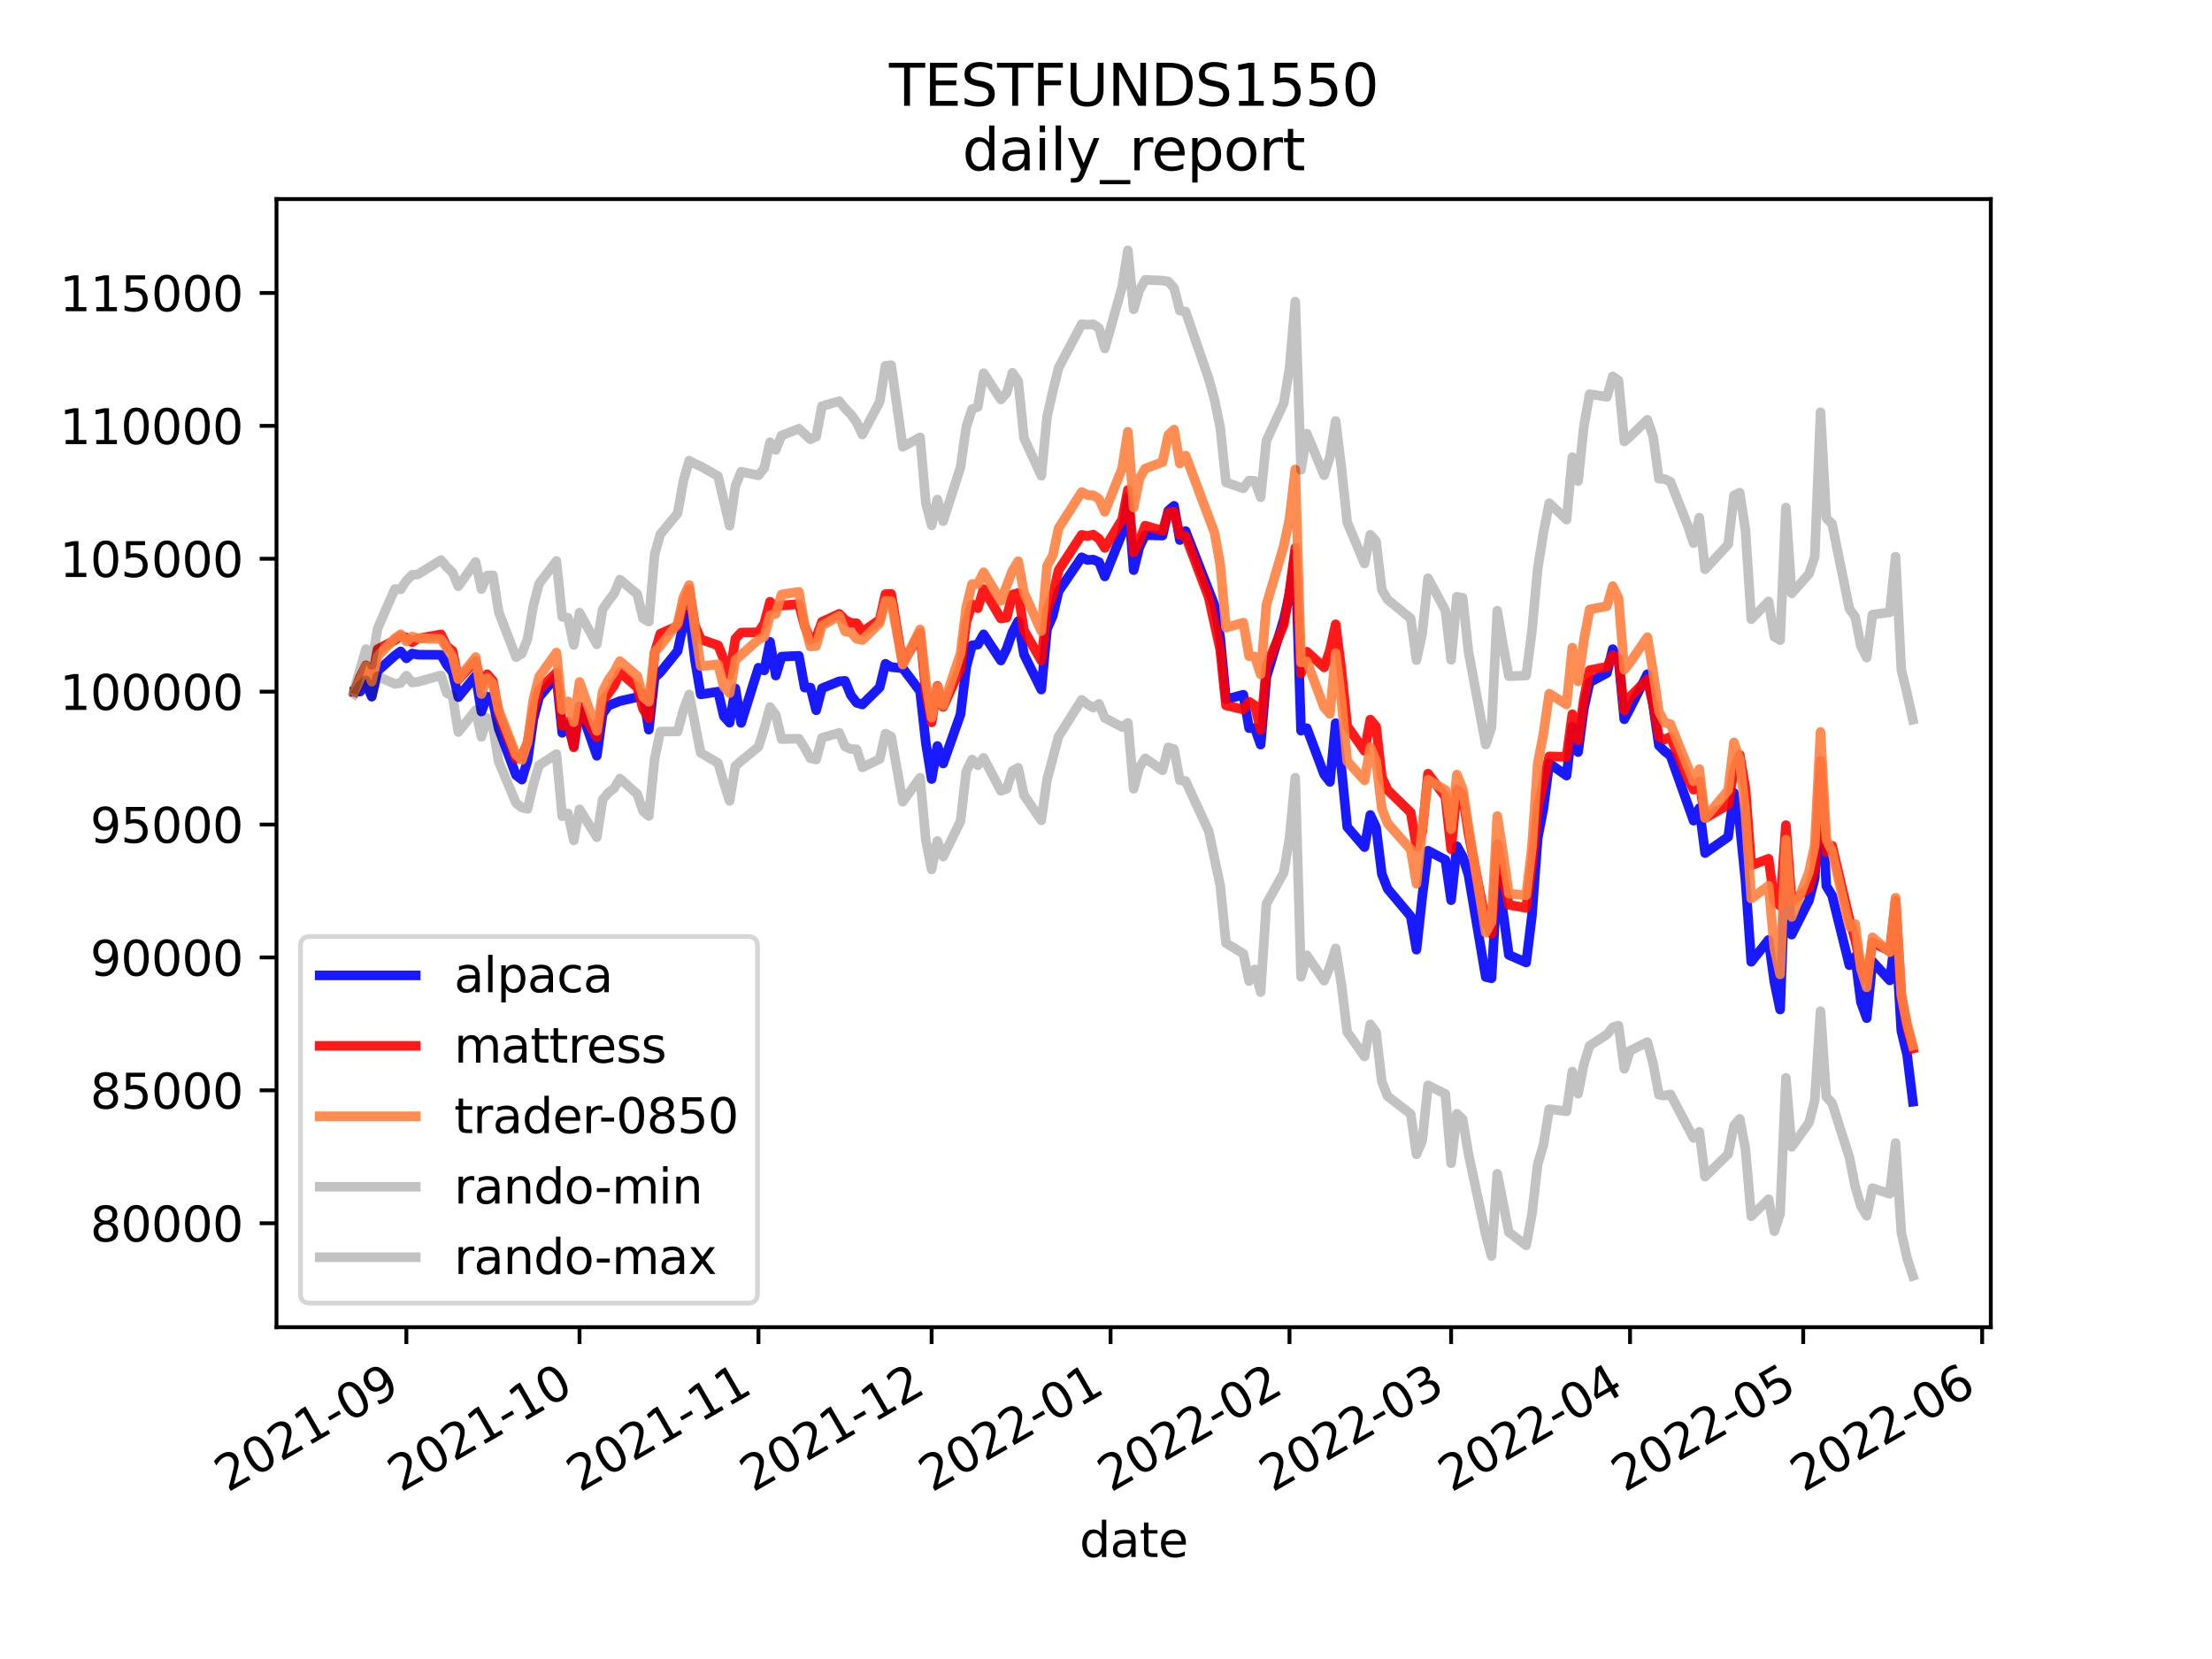 <?xml version="1.0" encoding="utf-8" standalone="no"?>
<!DOCTYPE svg PUBLIC "-//W3C//DTD SVG 1.1//EN"
  "http://www.w3.org/Graphics/SVG/1.1/DTD/svg11.dtd">
<svg height="345.6pt" version="1.1" viewBox="0 0 460.8 345.6" width="460.8pt" xmlns="http://www.w3.org/2000/svg" xmlns:xlink="http://www.w3.org/1999/xlink">
 <defs>
  <style type="text/css">*{stroke-linecap:butt;stroke-linejoin:round;}</style>
 </defs>
 <g id="figure_1">
  <g id="patch_1">
   <path d="M 0 345.6 
L 460.8 345.6 
L 460.8 0 
L 0 0 
z
" style="fill:#ffffff;"/>
  </g>
  <g id="axes_1">
   <g id="patch_2">
    <path d="M 57.6 276.48 
L 414.72 276.48 
L 414.72 41.472 
L 57.6 41.472 
z
" style="fill:#ffffff;"/>
   </g>
   <g id="matplotlib.axis_1">
    <g id="xtick_1">
     <g id="line2d_1">
      <defs>
       <path d="M 0 0 
L 0 3.5 
" id="m88543f84cb" style="stroke:#000000;stroke-width:0.8;"/>
      </defs>
      <g>
       <use style="stroke:#000000;stroke-width:0.8;" x="84.655" xlink:href="#m88543f84cb" y="276.48"/>
      </g>
     </g>
     <g id="text_1">
      <!-- 2021-09 -->
      <g transform="translate(47.43 310.952)rotate(-30)scale(0.1 -0.1)">
       <defs>
        <path d="M 1228 531 
L 3431 531 
L 3431 0 
L 469 0 
L 469 531 
Q 828 903 1448 1529 
Q 2069 2156 2228 2338 
Q 2531 2678 2651 2914 
Q 2772 3150 2772 3378 
Q 2772 3750 2511 3984 
Q 2250 4219 1831 4219 
Q 1534 4219 1204 4116 
Q 875 4013 500 3803 
L 500 4441 
Q 881 4594 1212 4672 
Q 1544 4750 1819 4750 
Q 2544 4750 2975 4387 
Q 3406 4025 3406 3419 
Q 3406 3131 3298 2873 
Q 3191 2616 2906 2266 
Q 2828 2175 2409 1742 
Q 1991 1309 1228 531 
z
" id="DejaVuSans-32" transform="scale(0.016)"/>
        <path d="M 2034 4250 
Q 1547 4250 1301 3770 
Q 1056 3291 1056 2328 
Q 1056 1369 1301 889 
Q 1547 409 2034 409 
Q 2525 409 2770 889 
Q 3016 1369 3016 2328 
Q 3016 3291 2770 3770 
Q 2525 4250 2034 4250 
z
M 2034 4750 
Q 2819 4750 3233 4129 
Q 3647 3509 3647 2328 
Q 3647 1150 3233 529 
Q 2819 -91 2034 -91 
Q 1250 -91 836 529 
Q 422 1150 422 2328 
Q 422 3509 836 4129 
Q 1250 4750 2034 4750 
z
" id="DejaVuSans-30" transform="scale(0.016)"/>
        <path d="M 794 531 
L 1825 531 
L 1825 4091 
L 703 3866 
L 703 4441 
L 1819 4666 
L 2450 4666 
L 2450 531 
L 3481 531 
L 3481 0 
L 794 0 
L 794 531 
z
" id="DejaVuSans-31" transform="scale(0.016)"/>
        <path d="M 313 2009 
L 1997 2009 
L 1997 1497 
L 313 1497 
L 313 2009 
z
" id="DejaVuSans-2d" transform="scale(0.016)"/>
        <path d="M 703 97 
L 703 672 
Q 941 559 1184 500 
Q 1428 441 1663 441 
Q 2288 441 2617 861 
Q 2947 1281 2994 2138 
Q 2813 1869 2534 1725 
Q 2256 1581 1919 1581 
Q 1219 1581 811 2004 
Q 403 2428 403 3163 
Q 403 3881 828 4315 
Q 1253 4750 1959 4750 
Q 2769 4750 3195 4129 
Q 3622 3509 3622 2328 
Q 3622 1225 3098 567 
Q 2575 -91 1691 -91 
Q 1453 -91 1209 -44 
Q 966 3 703 97 
z
M 1959 2075 
Q 2384 2075 2632 2365 
Q 2881 2656 2881 3163 
Q 2881 3666 2632 3958 
Q 2384 4250 1959 4250 
Q 1534 4250 1286 3958 
Q 1038 3666 1038 3163 
Q 1038 2656 1286 2365 
Q 1534 2075 1959 2075 
z
" id="DejaVuSans-39" transform="scale(0.016)"/>
       </defs>
       <use xlink:href="#DejaVuSans-32"/>
       <use x="63.623" xlink:href="#DejaVuSans-30"/>
       <use x="127.246" xlink:href="#DejaVuSans-32"/>
       <use x="190.869" xlink:href="#DejaVuSans-31"/>
       <use x="254.492" xlink:href="#DejaVuSans-2d"/>
       <use x="290.576" xlink:href="#DejaVuSans-30"/>
       <use x="354.199" xlink:href="#DejaVuSans-39"/>
      </g>
     </g>
    </g>
    <g id="xtick_2">
     <g id="line2d_2">
      <g>
       <use style="stroke:#000000;stroke-width:0.8;" x="120.727" xlink:href="#m88543f84cb" y="276.48"/>
      </g>
     </g>
     <g id="text_2">
      <!-- 2021-10 -->
      <g transform="translate(83.502 310.952)rotate(-30)scale(0.1 -0.1)">
       <use xlink:href="#DejaVuSans-32"/>
       <use x="63.623" xlink:href="#DejaVuSans-30"/>
       <use x="127.246" xlink:href="#DejaVuSans-32"/>
       <use x="190.869" xlink:href="#DejaVuSans-31"/>
       <use x="254.492" xlink:href="#DejaVuSans-2d"/>
       <use x="290.576" xlink:href="#DejaVuSans-31"/>
       <use x="354.199" xlink:href="#DejaVuSans-30"/>
      </g>
     </g>
    </g>
    <g id="xtick_3">
     <g id="line2d_3">
      <g>
       <use style="stroke:#000000;stroke-width:0.8;" x="158.002" xlink:href="#m88543f84cb" y="276.48"/>
      </g>
     </g>
     <g id="text_3">
      <!-- 2021-11 -->
      <g transform="translate(120.778 310.952)rotate(-30)scale(0.1 -0.1)">
       <use xlink:href="#DejaVuSans-32"/>
       <use x="63.623" xlink:href="#DejaVuSans-30"/>
       <use x="127.246" xlink:href="#DejaVuSans-32"/>
       <use x="190.869" xlink:href="#DejaVuSans-31"/>
       <use x="254.492" xlink:href="#DejaVuSans-2d"/>
       <use x="290.576" xlink:href="#DejaVuSans-31"/>
       <use x="354.199" xlink:href="#DejaVuSans-31"/>
      </g>
     </g>
    </g>
    <g id="xtick_4">
     <g id="line2d_4">
      <g>
       <use style="stroke:#000000;stroke-width:0.8;" x="194.075" xlink:href="#m88543f84cb" y="276.48"/>
      </g>
     </g>
     <g id="text_4">
      <!-- 2021-12 -->
      <g transform="translate(156.85 310.952)rotate(-30)scale(0.1 -0.1)">
       <use xlink:href="#DejaVuSans-32"/>
       <use x="63.623" xlink:href="#DejaVuSans-30"/>
       <use x="127.246" xlink:href="#DejaVuSans-32"/>
       <use x="190.869" xlink:href="#DejaVuSans-31"/>
       <use x="254.492" xlink:href="#DejaVuSans-2d"/>
       <use x="290.576" xlink:href="#DejaVuSans-31"/>
       <use x="354.199" xlink:href="#DejaVuSans-32"/>
      </g>
     </g>
    </g>
    <g id="xtick_5">
     <g id="line2d_5">
      <g>
       <use style="stroke:#000000;stroke-width:0.8;" x="231.35" xlink:href="#m88543f84cb" y="276.48"/>
      </g>
     </g>
     <g id="text_5">
      <!-- 2022-01 -->
      <g transform="translate(194.125 310.952)rotate(-30)scale(0.1 -0.1)">
       <use xlink:href="#DejaVuSans-32"/>
       <use x="63.623" xlink:href="#DejaVuSans-30"/>
       <use x="127.246" xlink:href="#DejaVuSans-32"/>
       <use x="190.869" xlink:href="#DejaVuSans-32"/>
       <use x="254.492" xlink:href="#DejaVuSans-2d"/>
       <use x="290.576" xlink:href="#DejaVuSans-30"/>
       <use x="354.199" xlink:href="#DejaVuSans-31"/>
      </g>
     </g>
    </g>
    <g id="xtick_6">
     <g id="line2d_6">
      <g>
       <use style="stroke:#000000;stroke-width:0.8;" x="268.625" xlink:href="#m88543f84cb" y="276.48"/>
      </g>
     </g>
     <g id="text_6">
      <!-- 2022-02 -->
      <g transform="translate(231.401 310.952)rotate(-30)scale(0.1 -0.1)">
       <use xlink:href="#DejaVuSans-32"/>
       <use x="63.623" xlink:href="#DejaVuSans-30"/>
       <use x="127.246" xlink:href="#DejaVuSans-32"/>
       <use x="190.869" xlink:href="#DejaVuSans-32"/>
       <use x="254.492" xlink:href="#DejaVuSans-2d"/>
       <use x="290.576" xlink:href="#DejaVuSans-30"/>
       <use x="354.199" xlink:href="#DejaVuSans-32"/>
      </g>
     </g>
    </g>
    <g id="xtick_7">
     <g id="line2d_7">
      <g>
       <use style="stroke:#000000;stroke-width:0.8;" x="302.293" xlink:href="#m88543f84cb" y="276.48"/>
      </g>
     </g>
     <g id="text_7">
      <!-- 2022-03 -->
      <g transform="translate(265.069 310.952)rotate(-30)scale(0.1 -0.1)">
       <defs>
        <path d="M 2597 2516 
Q 3050 2419 3304 2112 
Q 3559 1806 3559 1356 
Q 3559 666 3084 287 
Q 2609 -91 1734 -91 
Q 1441 -91 1130 -33 
Q 819 25 488 141 
L 488 750 
Q 750 597 1062 519 
Q 1375 441 1716 441 
Q 2309 441 2620 675 
Q 2931 909 2931 1356 
Q 2931 1769 2642 2001 
Q 2353 2234 1838 2234 
L 1294 2234 
L 1294 2753 
L 1863 2753 
Q 2328 2753 2575 2939 
Q 2822 3125 2822 3475 
Q 2822 3834 2567 4026 
Q 2313 4219 1838 4219 
Q 1578 4219 1281 4162 
Q 984 4106 628 3988 
L 628 4550 
Q 988 4650 1302 4700 
Q 1616 4750 1894 4750 
Q 2613 4750 3031 4423 
Q 3450 4097 3450 3541 
Q 3450 3153 3228 2886 
Q 3006 2619 2597 2516 
z
" id="DejaVuSans-33" transform="scale(0.016)"/>
       </defs>
       <use xlink:href="#DejaVuSans-32"/>
       <use x="63.623" xlink:href="#DejaVuSans-30"/>
       <use x="127.246" xlink:href="#DejaVuSans-32"/>
       <use x="190.869" xlink:href="#DejaVuSans-32"/>
       <use x="254.492" xlink:href="#DejaVuSans-2d"/>
       <use x="290.576" xlink:href="#DejaVuSans-30"/>
       <use x="354.199" xlink:href="#DejaVuSans-33"/>
      </g>
     </g>
    </g>
    <g id="xtick_8">
     <g id="line2d_8">
      <g>
       <use style="stroke:#000000;stroke-width:0.8;" x="339.568" xlink:href="#m88543f84cb" y="276.48"/>
      </g>
     </g>
     <g id="text_8">
      <!-- 2022-04 -->
      <g transform="translate(302.344 310.952)rotate(-30)scale(0.1 -0.1)">
       <defs>
        <path d="M 2419 4116 
L 825 1625 
L 2419 1625 
L 2419 4116 
z
M 2253 4666 
L 3047 4666 
L 3047 1625 
L 3713 1625 
L 3713 1100 
L 3047 1100 
L 3047 0 
L 2419 0 
L 2419 1100 
L 313 1100 
L 313 1709 
L 2253 4666 
z
" id="DejaVuSans-34" transform="scale(0.016)"/>
       </defs>
       <use xlink:href="#DejaVuSans-32"/>
       <use x="63.623" xlink:href="#DejaVuSans-30"/>
       <use x="127.246" xlink:href="#DejaVuSans-32"/>
       <use x="190.869" xlink:href="#DejaVuSans-32"/>
       <use x="254.492" xlink:href="#DejaVuSans-2d"/>
       <use x="290.576" xlink:href="#DejaVuSans-30"/>
       <use x="354.199" xlink:href="#DejaVuSans-34"/>
      </g>
     </g>
    </g>
    <g id="xtick_9">
     <g id="line2d_9">
      <g>
       <use style="stroke:#000000;stroke-width:0.8;" x="375.641" xlink:href="#m88543f84cb" y="276.48"/>
      </g>
     </g>
     <g id="text_9">
      <!-- 2022-05 -->
      <g transform="translate(338.416 310.952)rotate(-30)scale(0.1 -0.1)">
       <defs>
        <path d="M 691 4666 
L 3169 4666 
L 3169 4134 
L 1269 4134 
L 1269 2991 
Q 1406 3038 1543 3061 
Q 1681 3084 1819 3084 
Q 2600 3084 3056 2656 
Q 3513 2228 3513 1497 
Q 3513 744 3044 326 
Q 2575 -91 1722 -91 
Q 1428 -91 1123 -41 
Q 819 9 494 109 
L 494 744 
Q 775 591 1075 516 
Q 1375 441 1709 441 
Q 2250 441 2565 725 
Q 2881 1009 2881 1497 
Q 2881 1984 2565 2268 
Q 2250 2553 1709 2553 
Q 1456 2553 1204 2497 
Q 953 2441 691 2322 
L 691 4666 
z
" id="DejaVuSans-35" transform="scale(0.016)"/>
       </defs>
       <use xlink:href="#DejaVuSans-32"/>
       <use x="63.623" xlink:href="#DejaVuSans-30"/>
       <use x="127.246" xlink:href="#DejaVuSans-32"/>
       <use x="190.869" xlink:href="#DejaVuSans-32"/>
       <use x="254.492" xlink:href="#DejaVuSans-2d"/>
       <use x="290.576" xlink:href="#DejaVuSans-30"/>
       <use x="354.199" xlink:href="#DejaVuSans-35"/>
      </g>
     </g>
    </g>
    <g id="xtick_10">
     <g id="line2d_10">
      <g>
       <use style="stroke:#000000;stroke-width:0.8;" x="412.916" xlink:href="#m88543f84cb" y="276.48"/>
      </g>
     </g>
     <g id="text_10">
      <!-- 2022-06 -->
      <g transform="translate(375.692 310.952)rotate(-30)scale(0.1 -0.1)">
       <defs>
        <path d="M 2113 2584 
Q 1688 2584 1439 2293 
Q 1191 2003 1191 1497 
Q 1191 994 1439 701 
Q 1688 409 2113 409 
Q 2538 409 2786 701 
Q 3034 994 3034 1497 
Q 3034 2003 2786 2293 
Q 2538 2584 2113 2584 
z
M 3366 4563 
L 3366 3988 
Q 3128 4100 2886 4159 
Q 2644 4219 2406 4219 
Q 1781 4219 1451 3797 
Q 1122 3375 1075 2522 
Q 1259 2794 1537 2939 
Q 1816 3084 2150 3084 
Q 2853 3084 3261 2657 
Q 3669 2231 3669 1497 
Q 3669 778 3244 343 
Q 2819 -91 2113 -91 
Q 1303 -91 875 529 
Q 447 1150 447 2328 
Q 447 3434 972 4092 
Q 1497 4750 2381 4750 
Q 2619 4750 2861 4703 
Q 3103 4656 3366 4563 
z
" id="DejaVuSans-36" transform="scale(0.016)"/>
       </defs>
       <use xlink:href="#DejaVuSans-32"/>
       <use x="63.623" xlink:href="#DejaVuSans-30"/>
       <use x="127.246" xlink:href="#DejaVuSans-32"/>
       <use x="190.869" xlink:href="#DejaVuSans-32"/>
       <use x="254.492" xlink:href="#DejaVuSans-2d"/>
       <use x="290.576" xlink:href="#DejaVuSans-30"/>
       <use x="354.199" xlink:href="#DejaVuSans-36"/>
      </g>
     </g>
    </g>
    <g id="text_11">
     <!-- date -->
     <g transform="translate(224.885 324.351)scale(0.1 -0.1)">
      <defs>
       <path d="M 2906 2969 
L 2906 4863 
L 3481 4863 
L 3481 0 
L 2906 0 
L 2906 525 
Q 2725 213 2448 61 
Q 2172 -91 1784 -91 
Q 1150 -91 751 415 
Q 353 922 353 1747 
Q 353 2572 751 3078 
Q 1150 3584 1784 3584 
Q 2172 3584 2448 3432 
Q 2725 3281 2906 2969 
z
M 947 1747 
Q 947 1113 1208 752 
Q 1469 391 1925 391 
Q 2381 391 2643 752 
Q 2906 1113 2906 1747 
Q 2906 2381 2643 2742 
Q 2381 3103 1925 3103 
Q 1469 3103 1208 2742 
Q 947 2381 947 1747 
z
" id="DejaVuSans-64" transform="scale(0.016)"/>
       <path d="M 2194 1759 
Q 1497 1759 1228 1600 
Q 959 1441 959 1056 
Q 959 750 1161 570 
Q 1363 391 1709 391 
Q 2188 391 2477 730 
Q 2766 1069 2766 1631 
L 2766 1759 
L 2194 1759 
z
M 3341 1997 
L 3341 0 
L 2766 0 
L 2766 531 
Q 2569 213 2275 61 
Q 1981 -91 1556 -91 
Q 1019 -91 701 211 
Q 384 513 384 1019 
Q 384 1609 779 1909 
Q 1175 2209 1959 2209 
L 2766 2209 
L 2766 2266 
Q 2766 2663 2505 2880 
Q 2244 3097 1772 3097 
Q 1472 3097 1187 3025 
Q 903 2953 641 2809 
L 641 3341 
Q 956 3463 1253 3523 
Q 1550 3584 1831 3584 
Q 2591 3584 2966 3190 
Q 3341 2797 3341 1997 
z
" id="DejaVuSans-61" transform="scale(0.016)"/>
       <path d="M 1172 4494 
L 1172 3500 
L 2356 3500 
L 2356 3053 
L 1172 3053 
L 1172 1153 
Q 1172 725 1289 603 
Q 1406 481 1766 481 
L 2356 481 
L 2356 0 
L 1766 0 
Q 1100 0 847 248 
Q 594 497 594 1153 
L 594 3053 
L 172 3053 
L 172 3500 
L 594 3500 
L 594 4494 
L 1172 4494 
z
" id="DejaVuSans-74" transform="scale(0.016)"/>
       <path d="M 3597 1894 
L 3597 1613 
L 953 1613 
Q 991 1019 1311 708 
Q 1631 397 2203 397 
Q 2534 397 2845 478 
Q 3156 559 3463 722 
L 3463 178 
Q 3153 47 2828 -22 
Q 2503 -91 2169 -91 
Q 1331 -91 842 396 
Q 353 884 353 1716 
Q 353 2575 817 3079 
Q 1281 3584 2069 3584 
Q 2775 3584 3186 3129 
Q 3597 2675 3597 1894 
z
M 3022 2063 
Q 3016 2534 2758 2815 
Q 2500 3097 2075 3097 
Q 1594 3097 1305 2825 
Q 1016 2553 972 2059 
L 3022 2063 
z
" id="DejaVuSans-65" transform="scale(0.016)"/>
      </defs>
      <use xlink:href="#DejaVuSans-64"/>
      <use x="63.477" xlink:href="#DejaVuSans-61"/>
      <use x="124.756" xlink:href="#DejaVuSans-74"/>
      <use x="163.965" xlink:href="#DejaVuSans-65"/>
     </g>
    </g>
   </g>
   <g id="matplotlib.axis_2">
    <g id="ytick_1">
     <g id="line2d_11">
      <defs>
       <path d="M 0 0 
L -3.5 0 
" id="m21e7e7c456" style="stroke:#000000;stroke-width:0.8;"/>
      </defs>
      <g>
       <use style="stroke:#000000;stroke-width:0.8;" x="57.6" xlink:href="#m21e7e7c456" y="254.822"/>
      </g>
     </g>
     <g id="text_12">
      <!-- 80000 -->
      <g transform="translate(18.788 258.621)scale(0.1 -0.1)">
       <defs>
        <path d="M 2034 2216 
Q 1584 2216 1326 1975 
Q 1069 1734 1069 1313 
Q 1069 891 1326 650 
Q 1584 409 2034 409 
Q 2484 409 2743 651 
Q 3003 894 3003 1313 
Q 3003 1734 2745 1975 
Q 2488 2216 2034 2216 
z
M 1403 2484 
Q 997 2584 770 2862 
Q 544 3141 544 3541 
Q 544 4100 942 4425 
Q 1341 4750 2034 4750 
Q 2731 4750 3128 4425 
Q 3525 4100 3525 3541 
Q 3525 3141 3298 2862 
Q 3072 2584 2669 2484 
Q 3125 2378 3379 2068 
Q 3634 1759 3634 1313 
Q 3634 634 3220 271 
Q 2806 -91 2034 -91 
Q 1263 -91 848 271 
Q 434 634 434 1313 
Q 434 1759 690 2068 
Q 947 2378 1403 2484 
z
M 1172 3481 
Q 1172 3119 1398 2916 
Q 1625 2713 2034 2713 
Q 2441 2713 2670 2916 
Q 2900 3119 2900 3481 
Q 2900 3844 2670 4047 
Q 2441 4250 2034 4250 
Q 1625 4250 1398 4047 
Q 1172 3844 1172 3481 
z
" id="DejaVuSans-38" transform="scale(0.016)"/>
       </defs>
       <use xlink:href="#DejaVuSans-38"/>
       <use x="63.623" xlink:href="#DejaVuSans-30"/>
       <use x="127.246" xlink:href="#DejaVuSans-30"/>
       <use x="190.869" xlink:href="#DejaVuSans-30"/>
       <use x="254.492" xlink:href="#DejaVuSans-30"/>
      </g>
     </g>
    </g>
    <g id="ytick_2">
     <g id="line2d_12">
      <g>
       <use style="stroke:#000000;stroke-width:0.8;" x="57.6" xlink:href="#m21e7e7c456" y="227.137"/>
      </g>
     </g>
     <g id="text_13">
      <!-- 85000 -->
      <g transform="translate(18.788 230.936)scale(0.1 -0.1)">
       <use xlink:href="#DejaVuSans-38"/>
       <use x="63.623" xlink:href="#DejaVuSans-35"/>
       <use x="127.246" xlink:href="#DejaVuSans-30"/>
       <use x="190.869" xlink:href="#DejaVuSans-30"/>
       <use x="254.492" xlink:href="#DejaVuSans-30"/>
      </g>
     </g>
    </g>
    <g id="ytick_3">
     <g id="line2d_13">
      <g>
       <use style="stroke:#000000;stroke-width:0.8;" x="57.6" xlink:href="#m21e7e7c456" y="199.452"/>
      </g>
     </g>
     <g id="text_14">
      <!-- 90000 -->
      <g transform="translate(18.788 203.251)scale(0.1 -0.1)">
       <use xlink:href="#DejaVuSans-39"/>
       <use x="63.623" xlink:href="#DejaVuSans-30"/>
       <use x="127.246" xlink:href="#DejaVuSans-30"/>
       <use x="190.869" xlink:href="#DejaVuSans-30"/>
       <use x="254.492" xlink:href="#DejaVuSans-30"/>
      </g>
     </g>
    </g>
    <g id="ytick_4">
     <g id="line2d_14">
      <g>
       <use style="stroke:#000000;stroke-width:0.8;" x="57.6" xlink:href="#m21e7e7c456" y="171.767"/>
      </g>
     </g>
     <g id="text_15">
      <!-- 95000 -->
      <g transform="translate(18.788 175.566)scale(0.1 -0.1)">
       <use xlink:href="#DejaVuSans-39"/>
       <use x="63.623" xlink:href="#DejaVuSans-35"/>
       <use x="127.246" xlink:href="#DejaVuSans-30"/>
       <use x="190.869" xlink:href="#DejaVuSans-30"/>
       <use x="254.492" xlink:href="#DejaVuSans-30"/>
      </g>
     </g>
    </g>
    <g id="ytick_5">
     <g id="line2d_15">
      <g>
       <use style="stroke:#000000;stroke-width:0.8;" x="57.6" xlink:href="#m21e7e7c456" y="144.082"/>
      </g>
     </g>
     <g id="text_16">
      <!-- 100000 -->
      <g transform="translate(12.425 147.881)scale(0.1 -0.1)">
       <use xlink:href="#DejaVuSans-31"/>
       <use x="63.623" xlink:href="#DejaVuSans-30"/>
       <use x="127.246" xlink:href="#DejaVuSans-30"/>
       <use x="190.869" xlink:href="#DejaVuSans-30"/>
       <use x="254.492" xlink:href="#DejaVuSans-30"/>
       <use x="318.115" xlink:href="#DejaVuSans-30"/>
      </g>
     </g>
    </g>
    <g id="ytick_6">
     <g id="line2d_16">
      <g>
       <use style="stroke:#000000;stroke-width:0.8;" x="57.6" xlink:href="#m21e7e7c456" y="116.397"/>
      </g>
     </g>
     <g id="text_17">
      <!-- 105000 -->
      <g transform="translate(12.425 120.196)scale(0.1 -0.1)">
       <use xlink:href="#DejaVuSans-31"/>
       <use x="63.623" xlink:href="#DejaVuSans-30"/>
       <use x="127.246" xlink:href="#DejaVuSans-35"/>
       <use x="190.869" xlink:href="#DejaVuSans-30"/>
       <use x="254.492" xlink:href="#DejaVuSans-30"/>
       <use x="318.115" xlink:href="#DejaVuSans-30"/>
      </g>
     </g>
    </g>
    <g id="ytick_7">
     <g id="line2d_17">
      <g>
       <use style="stroke:#000000;stroke-width:0.8;" x="57.6" xlink:href="#m21e7e7c456" y="88.712"/>
      </g>
     </g>
     <g id="text_18">
      <!-- 110000 -->
      <g transform="translate(12.425 92.511)scale(0.1 -0.1)">
       <use xlink:href="#DejaVuSans-31"/>
       <use x="63.623" xlink:href="#DejaVuSans-31"/>
       <use x="127.246" xlink:href="#DejaVuSans-30"/>
       <use x="190.869" xlink:href="#DejaVuSans-30"/>
       <use x="254.492" xlink:href="#DejaVuSans-30"/>
       <use x="318.115" xlink:href="#DejaVuSans-30"/>
      </g>
     </g>
    </g>
    <g id="ytick_8">
     <g id="line2d_18">
      <g>
       <use style="stroke:#000000;stroke-width:0.8;" x="57.6" xlink:href="#m21e7e7c456" y="61.026"/>
      </g>
     </g>
     <g id="text_19">
      <!-- 115000 -->
      <g transform="translate(12.425 64.826)scale(0.1 -0.1)">
       <use xlink:href="#DejaVuSans-31"/>
       <use x="63.623" xlink:href="#DejaVuSans-31"/>
       <use x="127.246" xlink:href="#DejaVuSans-35"/>
       <use x="190.869" xlink:href="#DejaVuSans-30"/>
       <use x="254.492" xlink:href="#DejaVuSans-30"/>
       <use x="318.115" xlink:href="#DejaVuSans-30"/>
      </g>
     </g>
    </g>
   </g>
   <g id="line2d_19">
    <path clip-path="url(#p54e03a5ea4)" d="M 73.833 144.082 
L 75.035 144.06 
L 76.238 142.325 
L 77.44 145.14 
L 78.642 139.783 
L 82.25 136.565 
L 83.452 135.691 
L 84.655 137.132 
L 85.857 136.143 
L 87.059 136.381 
L 91.869 136.413 
L 93.072 138.497 
L 94.274 140.02 
L 95.476 145.211 
L 99.084 140.805 
L 100.286 148.232 
L 101.488 145.078 
L 102.691 146.141 
L 103.893 151.771 
L 107.501 161.472 
L 108.703 162.405 
L 109.905 158.393 
L 111.108 149.839 
L 112.31 145.199 
L 115.918 140.897 
L 117.12 152.658 
L 118.322 150.96 
L 119.525 155.392 
L 120.727 147.129 
L 124.335 157.444 
L 125.537 148.718 
L 126.739 146.993 
L 129.144 146.04 
L 132.752 145.235 
L 133.954 144.555 
L 135.156 152.006 
L 136.359 141.18 
L 137.561 140.055 
L 141.168 135.601 
L 142.371 129.881 
L 143.573 127.839 
L 144.776 137.535 
L 145.978 144.653 
L 149.585 144.082 
L 150.788 149.215 
L 151.99 150.562 
L 153.193 143.41 
L 154.395 150.605 
L 158.002 139.096 
L 159.205 139.656 
L 160.407 133.701 
L 161.61 140.737 
L 162.812 136.781 
L 166.419 136.618 
L 167.622 143.238 
L 168.824 143.235 
L 170.027 147.965 
L 171.229 143.384 
L 174.836 141.923 
L 176.039 141.839 
L 177.241 144.785 
L 178.444 146.396 
L 179.646 146.756 
L 183.253 143.187 
L 184.456 138.275 
L 185.658 138.963 
L 188.063 139.222 
L 191.67 143.996 
L 192.873 154.816 
L 194.075 162.282 
L 195.278 155.41 
L 196.48 159.047 
L 200.087 148.817 
L 201.29 138.946 
L 202.492 134.427 
L 203.695 134.285 
L 204.897 132.139 
L 208.504 137.601 
L 209.707 135.141 
L 210.909 131.694 
L 212.112 129.395 
L 213.314 136.343 
L 216.921 143.651 
L 218.124 131.012 
L 219.326 128.262 
L 220.528 123.166 
L 225.338 116.089 
L 226.541 116.66 
L 227.743 116.573 
L 228.945 117.091 
L 230.148 120.084 
L 233.755 111.102 
L 234.958 103.585 
L 236.16 118.77 
L 237.362 113.957 
L 238.565 111.475 
L 242.172 111.575 
L 243.375 106.383 
L 244.577 105.371 
L 245.779 112.5 
L 246.982 110.628 
L 252.994 126.064 
L 254.196 132.803 
L 255.399 145.688 
L 259.006 144.718 
L 260.208 151.684 
L 261.411 151.691 
L 262.613 155.116 
L 263.816 141.052 
L 267.423 129.08 
L 268.625 123.818 
L 269.828 115.183 
L 271.03 152.22 
L 272.233 151.693 
L 275.84 161.314 
L 277.042 162.882 
L 278.245 150.637 
L 279.447 160.116 
L 280.65 172.266 
L 284.257 176.466 
L 285.459 169.78 
L 286.662 172.347 
L 287.864 182.065 
L 289.067 185.159 
L 293.876 190.878 
L 295.079 197.833 
L 296.281 186.769 
L 297.484 177.215 
L 301.091 179.118 
L 302.293 187.528 
L 303.496 176.277 
L 304.698 178.402 
L 305.901 182.237 
L 309.508 203.526 
L 310.71 203.798 
L 311.913 183.193 
L 313.115 190.02 
L 314.318 198.923 
L 317.925 200.502 
L 319.127 190.795 
L 320.33 174.623 
L 321.532 168.358 
L 322.735 159.025 
L 326.342 161.569 
L 327.544 151.347 
L 328.747 156.666 
L 329.949 147.599 
L 331.152 142.139 
L 334.759 140.2 
L 335.961 135.227 
L 337.164 137.378 
L 338.366 149.844 
L 339.568 147.586 
L 343.176 140.44 
L 344.378 146.914 
L 345.581 155.294 
L 346.783 156.495 
L 347.985 157.407 
L 352.795 170.962 
L 353.998 168.352 
L 355.2 177.714 
L 360.01 174.338 
L 361.212 165.173 
L 362.415 171.638 
L 363.617 183.483 
L 364.819 200.353 
L 368.427 195.79 
L 369.629 204.573 
L 370.832 210.306 
L 372.034 178.584 
L 373.236 194.703 
L 376.844 187.565 
L 378.046 182.933 
L 379.248 161.095 
L 380.451 184.568 
L 381.653 186.532 
L 385.261 201.076 
L 386.463 199.281 
L 387.665 208.785 
L 388.868 212.093 
L 390.07 200.291 
L 393.678 204.231 
L 394.88 194.937 
L 396.082 214.776 
L 397.285 219.724 
L 398.487 229.504 
L 398.487 229.504 
" style="fill:none;stroke:#0000ff;stroke-linecap:square;stroke-opacity:0.9;stroke-width:2;"/>
   </g>
   <g id="line2d_20">
    <path clip-path="url(#p54e03a5ea4)" d="M 73.833 144.082 
L 75.035 141.013 
L 76.238 138.602 
L 77.44 141.826 
L 78.642 135.248 
L 82.25 133.369 
L 83.452 132.462 
L 84.655 132.802 
L 85.857 133.778 
L 87.059 133.025 
L 91.869 132.161 
L 93.072 134.673 
L 94.274 135.596 
L 95.476 141.554 
L 99.084 137.682 
L 100.286 142.768 
L 101.488 140.448 
L 102.691 141.855 
L 103.893 148.688 
L 107.501 158.036 
L 108.703 157.736 
L 109.905 154.632 
L 111.108 147.801 
L 112.31 143.665 
L 115.918 140.087 
L 117.12 151.173 
L 118.322 150.304 
L 119.525 155.691 
L 120.727 147.533 
L 124.335 153.581 
L 125.537 146.046 
L 127.942 142.792 
L 129.144 140.041 
L 132.752 143.2 
L 133.954 147.673 
L 135.156 149.613 
L 136.359 136.009 
L 137.561 132.01 
L 141.168 130.409 
L 142.371 125.998 
L 143.573 122.686 
L 144.776 130.34 
L 145.978 133.179 
L 149.585 134.432 
L 150.788 137.341 
L 151.99 140.637 
L 153.193 133.04 
L 154.395 131.77 
L 158.002 131.723 
L 159.205 129.866 
L 160.407 125.341 
L 161.61 126.53 
L 162.812 126.136 
L 166.419 125.847 
L 167.622 130.402 
L 168.824 133.221 
L 170.027 132.781 
L 171.229 129.531 
L 174.836 127.877 
L 176.039 129.127 
L 177.241 129.759 
L 178.444 129.831 
L 179.646 131.599 
L 183.253 129.118 
L 184.456 123.768 
L 185.658 123.726 
L 188.063 138.244 
L 191.67 131.815 
L 192.873 144.16 
L 194.075 150.49 
L 195.278 142.883 
L 196.48 147.259 
L 200.087 139.229 
L 201.29 129.617 
L 202.492 125.887 
L 203.695 126.702 
L 204.897 122.712 
L 208.504 128.846 
L 209.707 128.642 
L 210.909 123.876 
L 212.112 123.523 
L 213.314 131.313 
L 216.921 137.624 
L 218.124 126.915 
L 219.326 123.953 
L 220.528 118.756 
L 225.338 111.411 
L 226.541 111.663 
L 227.743 111.368 
L 228.945 112.251 
L 230.148 114.141 
L 233.755 108.24 
L 234.958 102.067 
L 236.16 115.074 
L 237.362 112.737 
L 238.565 109.508 
L 242.172 110.566 
L 243.375 106.736 
L 244.577 106.565 
L 245.779 111.421 
L 246.982 111.692 
L 251.792 124.451 
L 254.196 135.358 
L 255.399 146.948 
L 259.006 147.789 
L 260.208 146.184 
L 261.411 146.978 
L 262.613 152.081 
L 263.816 138.837 
L 267.423 130.172 
L 268.625 123.268 
L 269.828 114.13 
L 271.03 140.292 
L 272.233 135.753 
L 275.84 139.02 
L 277.042 135.454 
L 278.245 130.051 
L 279.447 139.599 
L 280.65 151.269 
L 284.257 156.426 
L 285.459 149.912 
L 286.662 151.337 
L 287.864 161.915 
L 289.067 164.557 
L 293.876 169.247 
L 295.079 176.339 
L 296.281 173.264 
L 297.484 161.181 
L 301.091 165.965 
L 302.293 176.922 
L 303.496 164.505 
L 304.698 165.58 
L 305.901 173.576 
L 309.508 192.116 
L 310.71 194.511 
L 311.913 175.856 
L 313.115 182.825 
L 314.318 188.502 
L 317.925 189.123 
L 319.127 180.034 
L 320.33 168.283 
L 322.735 157.57 
L 326.342 157.675 
L 327.544 148.78 
L 328.747 154.236 
L 329.949 145.698 
L 331.152 139.604 
L 334.759 138.901 
L 335.961 136.473 
L 337.164 137.223 
L 338.366 148.016 
L 339.568 145.161 
L 343.176 141.507 
L 344.378 146.727 
L 345.581 153.531 
L 346.783 154.053 
L 347.985 153.511 
L 351.593 162.126 
L 352.795 164.501 
L 353.998 162.762 
L 355.2 170.438 
L 360.01 167.648 
L 361.212 160.25 
L 362.415 157.231 
L 363.617 164.357 
L 364.819 180.274 
L 368.427 178.885 
L 369.629 187.714 
L 370.832 188.704 
L 372.034 171.888 
L 373.236 187.831 
L 376.844 184.941 
L 378.046 180.905 
L 379.248 158.484 
L 380.451 177.512 
L 381.653 176.182 
L 385.261 191.48 
L 386.463 195.836 
L 387.665 201.24 
L 388.868 204.32 
L 390.07 196.287 
L 393.678 198.153 
L 394.88 187.592 
L 396.082 207.413 
L 397.285 213.976 
L 398.487 218.435 
L 398.487 218.435 
" style="fill:none;stroke:#ff0000;stroke-linecap:square;stroke-opacity:0.9;stroke-width:2;"/>
   </g>
   <g id="line2d_21">
    <path clip-path="url(#p54e03a5ea4)" d="M 73.833 144.082 
L 76.238 138.746 
L 77.44 142.009 
L 78.642 136.724 
L 82.25 132.98 
L 83.452 132.132 
L 84.655 133.63 
L 85.857 132.604 
L 87.059 132.95 
L 91.869 133.112 
L 94.274 136.767 
L 95.476 141.445 
L 99.084 136.878 
L 100.286 144.578 
L 101.488 141.188 
L 102.691 142.439 
L 103.893 147.92 
L 107.501 157.266 
L 108.703 158.34 
L 109.905 154.612 
L 111.108 145.73 
L 112.31 140.969 
L 115.918 135.937 
L 117.12 147.882 
L 118.322 146.101 
L 119.525 150.448 
L 120.727 142.06 
L 124.335 152.262 
L 125.537 144.12 
L 126.739 141.63 
L 127.942 139.964 
L 129.144 137.723 
L 132.752 140.837 
L 133.954 145.182 
L 135.156 146.205 
L 136.359 135.832 
L 137.561 134.523 
L 141.168 129.875 
L 142.371 124.389 
L 143.573 121.864 
L 144.776 131.091 
L 145.978 138.775 
L 149.585 138.403 
L 150.788 143.076 
L 151.99 144.401 
L 153.193 137.497 
L 158.002 133.214 
L 159.205 132.644 
L 160.407 128.189 
L 161.61 127.853 
L 162.812 123.84 
L 166.419 123.292 
L 167.622 130.205 
L 168.824 134.661 
L 170.027 134.56 
L 171.229 130.31 
L 174.836 128.289 
L 176.039 131.508 
L 177.241 131.719 
L 178.444 133.044 
L 179.646 133.324 
L 183.253 129.787 
L 184.456 125.162 
L 185.658 125.248 
L 188.063 138.446 
L 191.67 131.137 
L 192.873 142.114 
L 194.075 149.502 
L 195.278 143.028 
L 196.48 146.962 
L 200.087 136.163 
L 201.29 126.493 
L 202.492 121.666 
L 203.695 121.667 
L 204.897 119.22 
L 208.504 125.169 
L 210.909 118.871 
L 212.112 116.912 
L 213.314 123.46 
L 216.921 131.465 
L 218.124 117.878 
L 219.326 115.685 
L 220.528 110.011 
L 225.338 102.501 
L 226.541 103.126 
L 227.743 103.171 
L 228.945 103.951 
L 230.148 106.608 
L 233.755 97.591 
L 234.958 89.944 
L 236.16 105.72 
L 237.362 99.712 
L 238.565 97.615 
L 242.172 96.259 
L 243.375 90.618 
L 244.577 89.503 
L 245.779 96.55 
L 246.982 94.908 
L 252.994 110.949 
L 254.196 117.657 
L 255.399 130.75 
L 259.006 129.713 
L 260.208 136.69 
L 261.411 136.767 
L 262.613 140.463 
L 263.816 125.955 
L 267.423 113.785 
L 268.625 108.067 
L 269.828 97.804 
L 271.03 138.023 
L 272.233 137.761 
L 275.84 147.374 
L 277.042 148.716 
L 278.245 136.044 
L 279.447 145.969 
L 280.65 158.569 
L 284.257 162.544 
L 285.459 155.643 
L 286.662 158.499 
L 287.864 168.512 
L 289.067 171.52 
L 293.876 176.964 
L 295.079 184.103 
L 296.281 172.537 
L 297.484 162.412 
L 301.091 164.57 
L 302.293 172.735 
L 303.496 161.371 
L 304.698 164.335 
L 305.901 172.155 
L 309.508 194.311 
L 310.71 192.083 
L 311.913 170.006 
L 313.115 177.71 
L 314.318 186.154 
L 317.925 186.514 
L 319.127 176.499 
L 320.33 159.094 
L 321.532 152.818 
L 322.735 144.509 
L 326.342 146.74 
L 327.544 134.912 
L 328.747 141.935 
L 329.949 133.421 
L 331.152 126.956 
L 334.759 126.261 
L 335.961 122.096 
L 337.164 124.613 
L 338.366 139.522 
L 339.568 138.014 
L 343.176 132.738 
L 344.378 140.002 
L 345.581 148.224 
L 346.783 150.533 
L 347.985 150.855 
L 352.795 162.757 
L 353.998 160.218 
L 355.2 170.4 
L 360.01 164.611 
L 361.212 154.672 
L 362.415 158.152 
L 363.617 169.609 
L 364.819 187.187 
L 368.427 184.513 
L 369.629 197.51 
L 370.832 202.989 
L 372.034 174.907 
L 373.236 191.019 
L 376.844 181.672 
L 378.046 176.066 
L 379.248 152.493 
L 380.451 174.807 
L 381.653 177.353 
L 385.261 193.079 
L 386.463 192.483 
L 387.665 201.842 
L 388.868 205.679 
L 390.07 195.273 
L 393.678 198.372 
L 394.88 186.997 
L 396.082 207.259 
L 397.285 213.327 
L 398.487 217.825 
L 398.487 217.825 
" style="fill:none;stroke:#ff8040;stroke-linecap:square;stroke-opacity:0.9;stroke-width:2;"/>
   </g>
   <g id="line2d_22">
    <path clip-path="url(#p54e03a5ea4)" d="M 73.833 144.635 
L 75.035 142.839 
L 76.238 141.733 
L 77.44 144.889 
L 78.642 140.862 
L 82.25 142.475 
L 83.452 142.285 
L 84.655 140.741 
L 85.857 142.188 
L 87.059 142.036 
L 91.869 140.691 
L 93.072 144.366 
L 94.274 145 
L 95.476 152.502 
L 99.084 147.942 
L 100.286 153.502 
L 101.488 149.571 
L 102.691 151.458 
L 103.893 158.69 
L 107.501 167.279 
L 108.703 168.229 
L 109.905 168.505 
L 111.108 163.361 
L 112.31 159.409 
L 115.918 157.09 
L 117.12 170.027 
L 118.322 169.455 
L 119.525 175.077 
L 120.727 168.588 
L 124.335 174.403 
L 125.537 166.565 
L 126.739 165.132 
L 127.942 164.193 
L 129.144 162.185 
L 132.752 165.421 
L 133.954 168.962 
L 135.156 169.988 
L 136.359 158.157 
L 137.561 152.376 
L 141.168 152.394 
L 142.371 147.896 
L 143.573 144.666 
L 145.978 156.849 
L 149.585 158.939 
L 150.788 163.107 
L 151.99 166.842 
L 153.193 159.581 
L 154.395 158.531 
L 158.002 155.572 
L 159.205 151.777 
L 160.407 147.291 
L 161.61 148.936 
L 162.812 153.966 
L 166.419 153.886 
L 167.622 155.777 
L 168.824 157.957 
L 170.027 158.227 
L 171.229 153.696 
L 174.836 152.666 
L 176.039 155.502 
L 177.241 156.05 
L 178.444 156.08 
L 179.646 159.872 
L 183.253 158.119 
L 184.456 152.819 
L 185.658 153.442 
L 188.063 167.009 
L 191.67 162.021 
L 192.873 175.035 
L 194.075 181.125 
L 195.278 175.188 
L 196.48 178.451 
L 200.087 171.082 
L 201.29 160.674 
L 202.492 158.211 
L 203.695 159.418 
L 204.897 157.881 
L 208.504 164.75 
L 209.707 164.319 
L 210.909 160.609 
L 212.112 159.946 
L 213.314 165.647 
L 216.921 170.895 
L 218.124 162.373 
L 220.528 153.394 
L 225.338 145.784 
L 226.541 146.735 
L 227.743 147.404 
L 228.945 146.637 
L 230.148 149.557 
L 233.755 151.459 
L 234.958 150.58 
L 236.16 164.321 
L 237.362 159.856 
L 238.565 157.969 
L 242.172 160.47 
L 243.375 155.685 
L 244.577 156.078 
L 245.779 162.53 
L 246.982 162.693 
L 251.792 173.117 
L 254.196 184.515 
L 255.399 196.466 
L 259.006 198.667 
L 260.208 204.377 
L 261.411 201.936 
L 262.613 206.657 
L 263.816 188.29 
L 267.423 181.794 
L 268.625 174.624 
L 269.828 161.999 
L 271.03 203.482 
L 272.233 199.004 
L 275.84 204.289 
L 277.042 201.42 
L 278.245 197.569 
L 279.447 205.169 
L 280.65 214.984 
L 284.257 220.09 
L 285.459 213.382 
L 286.662 215.037 
L 287.864 225.334 
L 289.067 228.371 
L 293.876 232.049 
L 295.079 240.471 
L 296.281 237.638 
L 297.484 226.093 
L 301.091 227.886 
L 302.293 242.324 
L 303.496 232.014 
L 304.698 233.133 
L 305.901 240.346 
L 309.508 257.209 
L 310.71 261.648 
L 311.913 244.515 
L 314.318 256.685 
L 317.925 259.422 
L 319.127 252.992 
L 320.33 242.533 
L 321.532 238.498 
L 322.735 231.045 
L 326.342 231.511 
L 327.544 223.219 
L 328.747 227.835 
L 329.949 221.68 
L 331.152 217.833 
L 334.759 215.497 
L 335.961 214.003 
L 337.164 213.649 
L 338.366 222.645 
L 339.568 218.885 
L 343.176 217.081 
L 344.378 221.575 
L 345.581 228.028 
L 346.783 228.233 
L 347.985 227.976 
L 352.795 237.069 
L 353.998 235.77 
L 355.2 245.116 
L 360.01 240.404 
L 361.212 234.496 
L 362.415 233.087 
L 363.617 239.428 
L 364.819 253.368 
L 368.427 249.813 
L 369.629 256.48 
L 370.832 252.858 
L 372.034 224.543 
L 373.236 238.908 
L 376.844 233.875 
L 378.046 229.224 
L 379.248 210.645 
L 380.451 228.473 
L 381.653 229.802 
L 385.261 241.096 
L 386.463 247.13 
L 387.665 251.245 
L 388.868 253.267 
L 390.07 247.512 
L 393.678 248.693 
L 394.88 238.121 
L 396.082 256.769 
L 397.285 262.114 
L 398.487 265.798 
L 398.487 265.798 
" style="fill:none;stroke:#0d0d0d;stroke-linecap:square;stroke-opacity:0.25;stroke-width:2;"/>
   </g>
   <g id="line2d_23">
    <path clip-path="url(#p54e03a5ea4)" d="M 73.833 143.528 
L 76.238 135.221 
L 77.44 138.505 
L 78.642 130.973 
L 82.25 122.708 
L 83.452 122.774 
L 84.655 120.962 
L 85.857 119.752 
L 87.059 119.656 
L 91.869 116.658 
L 93.072 118.119 
L 94.274 119.291 
L 95.476 122.144 
L 99.084 117.057 
L 100.286 122.716 
L 101.488 119.894 
L 102.691 119.831 
L 103.893 127.501 
L 107.501 136.898 
L 108.703 136.167 
L 109.905 133.071 
L 111.108 126.153 
L 112.31 121.582 
L 115.918 116.859 
L 117.12 128.482 
L 118.322 128.687 
L 119.525 134.352 
L 120.727 127.625 
L 124.335 134.236 
L 125.537 126.94 
L 126.739 125.183 
L 127.942 123.644 
L 129.144 120.75 
L 132.752 123.761 
L 133.954 128.828 
L 135.156 129.503 
L 136.359 115.55 
L 137.561 111.294 
L 141.168 106.91 
L 142.371 100.148 
L 143.573 95.952 
L 144.776 96.623 
L 145.978 97.144 
L 149.585 99.191 
L 151.99 109.508 
L 153.193 101.265 
L 154.395 98.259 
L 158.002 99.034 
L 159.205 97.499 
L 160.407 92.14 
L 161.61 93.733 
L 162.812 90.713 
L 166.419 89.305 
L 168.824 91.512 
L 170.027 90.963 
L 171.229 84.598 
L 174.836 83.566 
L 176.039 85.094 
L 177.241 86.306 
L 178.444 87.972 
L 179.646 90.533 
L 183.253 83.699 
L 184.456 76.194 
L 185.658 76.073 
L 188.063 93.082 
L 191.67 91.105 
L 192.873 104.811 
L 194.075 109.451 
L 195.278 104.059 
L 196.48 108.571 
L 200.087 97.357 
L 201.29 88.925 
L 202.492 85.25 
L 203.695 84.756 
L 204.897 77.732 
L 208.504 83.219 
L 209.707 81.859 
L 210.909 77.647 
L 212.112 79.412 
L 213.314 91.256 
L 216.921 99.116 
L 218.124 86.812 
L 219.326 81.451 
L 220.528 76.628 
L 225.338 67.519 
L 226.541 67.647 
L 227.743 67.553 
L 228.945 68.372 
L 230.148 72.588 
L 233.755 59.814 
L 234.958 52.154 
L 236.16 64.44 
L 237.362 60.435 
L 238.565 58.309 
L 242.172 58.439 
L 243.375 58.652 
L 244.577 59.997 
L 245.779 64.7 
L 246.982 64.905 
L 251.792 78.852 
L 252.994 83.245 
L 254.196 89.067 
L 255.399 100.494 
L 259.006 101.736 
L 260.208 100.11 
L 261.411 100.191 
L 262.613 103.591 
L 263.816 91.784 
L 267.423 83.999 
L 268.625 76.72 
L 269.828 62.83 
L 271.03 97.878 
L 272.233 90.336 
L 275.84 98.996 
L 277.042 95.164 
L 278.245 87.687 
L 279.447 97.528 
L 280.65 108.799 
L 284.257 117.398 
L 285.459 111.393 
L 286.662 112.752 
L 287.864 122.853 
L 289.067 124.91 
L 293.876 128.834 
L 295.079 137.517 
L 296.281 131.952 
L 297.484 120.453 
L 301.091 127.147 
L 302.293 137.458 
L 303.496 124.3 
L 304.698 124.526 
L 305.901 135.723 
L 309.508 155.102 
L 310.71 151.564 
L 311.913 127.223 
L 313.115 134.424 
L 314.318 140.87 
L 317.925 140.723 
L 319.127 131.49 
L 320.33 118.494 
L 321.532 110.95 
L 322.735 104.828 
L 326.342 108.237 
L 327.544 95.221 
L 328.747 100.217 
L 329.949 88.79 
L 331.152 82.106 
L 334.759 82.667 
L 335.961 78.394 
L 337.164 79.267 
L 338.366 91.975 
L 339.568 90.942 
L 343.176 87.448 
L 344.378 90.93 
L 345.581 99.73 
L 346.783 99.797 
L 347.985 100.348 
L 351.593 109.494 
L 352.795 113.145 
L 353.998 107.834 
L 355.2 118.593 
L 360.01 113.417 
L 361.212 103.223 
L 362.415 102.628 
L 363.617 110.519 
L 364.819 128.982 
L 368.427 125.284 
L 369.629 132.646 
L 370.832 133.348 
L 372.034 105.726 
L 373.236 123.623 
L 376.844 119.55 
L 378.046 115.918 
L 379.248 85.887 
L 380.451 107.931 
L 381.653 109.124 
L 385.261 126.839 
L 386.463 128.502 
L 387.665 134.579 
L 388.868 137.001 
L 390.07 128.042 
L 393.678 127.559 
L 394.88 115.957 
L 396.082 139.566 
L 397.285 144.484 
L 398.487 149.925 
L 398.487 149.925 
" style="fill:none;stroke:#0d0d0d;stroke-linecap:square;stroke-opacity:0.25;stroke-width:2;"/>
   </g>
   <g id="patch_3">
    <path d="M 57.6 276.48 
L 57.6 41.472 
" style="fill:none;stroke:#000000;stroke-linecap:square;stroke-linejoin:miter;stroke-width:0.8;"/>
   </g>
   <g id="patch_4">
    <path d="M 414.72 276.48 
L 414.72 41.472 
" style="fill:none;stroke:#000000;stroke-linecap:square;stroke-linejoin:miter;stroke-width:0.8;"/>
   </g>
   <g id="patch_5">
    <path d="M 57.6 276.48 
L 414.72 276.48 
" style="fill:none;stroke:#000000;stroke-linecap:square;stroke-linejoin:miter;stroke-width:0.8;"/>
   </g>
   <g id="patch_6">
    <path d="M 57.6 41.472 
L 414.72 41.472 
" style="fill:none;stroke:#000000;stroke-linecap:square;stroke-linejoin:miter;stroke-width:0.8;"/>
   </g>
   <g id="text_20">
    <!-- TESTFUNDS1550 -->
    <g transform="translate(185.2 22.035)scale(0.12 -0.12)">
     <defs>
      <path d="M -19 4666 
L 3928 4666 
L 3928 4134 
L 2272 4134 
L 2272 0 
L 1638 0 
L 1638 4134 
L -19 4134 
L -19 4666 
z
" id="DejaVuSans-54" transform="scale(0.016)"/>
      <path d="M 628 4666 
L 3578 4666 
L 3578 4134 
L 1259 4134 
L 1259 2753 
L 3481 2753 
L 3481 2222 
L 1259 2222 
L 1259 531 
L 3634 531 
L 3634 0 
L 628 0 
L 628 4666 
z
" id="DejaVuSans-45" transform="scale(0.016)"/>
      <path d="M 3425 4513 
L 3425 3897 
Q 3066 4069 2747 4153 
Q 2428 4238 2131 4238 
Q 1616 4238 1336 4038 
Q 1056 3838 1056 3469 
Q 1056 3159 1242 3001 
Q 1428 2844 1947 2747 
L 2328 2669 
Q 3034 2534 3370 2195 
Q 3706 1856 3706 1288 
Q 3706 609 3251 259 
Q 2797 -91 1919 -91 
Q 1588 -91 1214 -16 
Q 841 59 441 206 
L 441 856 
Q 825 641 1194 531 
Q 1563 422 1919 422 
Q 2459 422 2753 634 
Q 3047 847 3047 1241 
Q 3047 1584 2836 1778 
Q 2625 1972 2144 2069 
L 1759 2144 
Q 1053 2284 737 2584 
Q 422 2884 422 3419 
Q 422 4038 858 4394 
Q 1294 4750 2059 4750 
Q 2388 4750 2728 4690 
Q 3069 4631 3425 4513 
z
" id="DejaVuSans-53" transform="scale(0.016)"/>
      <path d="M 628 4666 
L 3309 4666 
L 3309 4134 
L 1259 4134 
L 1259 2759 
L 3109 2759 
L 3109 2228 
L 1259 2228 
L 1259 0 
L 628 0 
L 628 4666 
z
" id="DejaVuSans-46" transform="scale(0.016)"/>
      <path d="M 556 4666 
L 1191 4666 
L 1191 1831 
Q 1191 1081 1462 751 
Q 1734 422 2344 422 
Q 2950 422 3222 751 
Q 3494 1081 3494 1831 
L 3494 4666 
L 4128 4666 
L 4128 1753 
Q 4128 841 3676 375 
Q 3225 -91 2344 -91 
Q 1459 -91 1007 375 
Q 556 841 556 1753 
L 556 4666 
z
" id="DejaVuSans-55" transform="scale(0.016)"/>
      <path d="M 628 4666 
L 1478 4666 
L 3547 763 
L 3547 4666 
L 4159 4666 
L 4159 0 
L 3309 0 
L 1241 3903 
L 1241 0 
L 628 0 
L 628 4666 
z
" id="DejaVuSans-4e" transform="scale(0.016)"/>
      <path d="M 1259 4147 
L 1259 519 
L 2022 519 
Q 2988 519 3436 956 
Q 3884 1394 3884 2338 
Q 3884 3275 3436 3711 
Q 2988 4147 2022 4147 
L 1259 4147 
z
M 628 4666 
L 1925 4666 
Q 3281 4666 3915 4102 
Q 4550 3538 4550 2338 
Q 4550 1131 3912 565 
Q 3275 0 1925 0 
L 628 0 
L 628 4666 
z
" id="DejaVuSans-44" transform="scale(0.016)"/>
     </defs>
     <use xlink:href="#DejaVuSans-54"/>
     <use x="61.084" xlink:href="#DejaVuSans-45"/>
     <use x="124.268" xlink:href="#DejaVuSans-53"/>
     <use x="187.744" xlink:href="#DejaVuSans-54"/>
     <use x="248.828" xlink:href="#DejaVuSans-46"/>
     <use x="306.348" xlink:href="#DejaVuSans-55"/>
     <use x="379.541" xlink:href="#DejaVuSans-4e"/>
     <use x="454.346" xlink:href="#DejaVuSans-44"/>
     <use x="531.348" xlink:href="#DejaVuSans-53"/>
     <use x="594.824" xlink:href="#DejaVuSans-31"/>
     <use x="658.447" xlink:href="#DejaVuSans-35"/>
     <use x="722.07" xlink:href="#DejaVuSans-35"/>
     <use x="785.693" xlink:href="#DejaVuSans-30"/>
    </g>
    <!-- daily_report -->
    <g transform="translate(200.467 35.472)scale(0.12 -0.12)">
     <defs>
      <path d="M 603 3500 
L 1178 3500 
L 1178 0 
L 603 0 
L 603 3500 
z
M 603 4863 
L 1178 4863 
L 1178 4134 
L 603 4134 
L 603 4863 
z
" id="DejaVuSans-69" transform="scale(0.016)"/>
      <path d="M 603 4863 
L 1178 4863 
L 1178 0 
L 603 0 
L 603 4863 
z
" id="DejaVuSans-6c" transform="scale(0.016)"/>
      <path d="M 2059 -325 
Q 1816 -950 1584 -1140 
Q 1353 -1331 966 -1331 
L 506 -1331 
L 506 -850 
L 844 -850 
Q 1081 -850 1212 -737 
Q 1344 -625 1503 -206 
L 1606 56 
L 191 3500 
L 800 3500 
L 1894 763 
L 2988 3500 
L 3597 3500 
L 2059 -325 
z
" id="DejaVuSans-79" transform="scale(0.016)"/>
      <path d="M 3263 -1063 
L 3263 -1509 
L -63 -1509 
L -63 -1063 
L 3263 -1063 
z
" id="DejaVuSans-5f" transform="scale(0.016)"/>
      <path d="M 2631 2963 
Q 2534 3019 2420 3045 
Q 2306 3072 2169 3072 
Q 1681 3072 1420 2755 
Q 1159 2438 1159 1844 
L 1159 0 
L 581 0 
L 581 3500 
L 1159 3500 
L 1159 2956 
Q 1341 3275 1631 3429 
Q 1922 3584 2338 3584 
Q 2397 3584 2469 3576 
Q 2541 3569 2628 3553 
L 2631 2963 
z
" id="DejaVuSans-72" transform="scale(0.016)"/>
      <path d="M 1159 525 
L 1159 -1331 
L 581 -1331 
L 581 3500 
L 1159 3500 
L 1159 2969 
Q 1341 3281 1617 3432 
Q 1894 3584 2278 3584 
Q 2916 3584 3314 3078 
Q 3713 2572 3713 1747 
Q 3713 922 3314 415 
Q 2916 -91 2278 -91 
Q 1894 -91 1617 61 
Q 1341 213 1159 525 
z
M 3116 1747 
Q 3116 2381 2855 2742 
Q 2594 3103 2138 3103 
Q 1681 3103 1420 2742 
Q 1159 2381 1159 1747 
Q 1159 1113 1420 752 
Q 1681 391 2138 391 
Q 2594 391 2855 752 
Q 3116 1113 3116 1747 
z
" id="DejaVuSans-70" transform="scale(0.016)"/>
      <path d="M 1959 3097 
Q 1497 3097 1228 2736 
Q 959 2375 959 1747 
Q 959 1119 1226 758 
Q 1494 397 1959 397 
Q 2419 397 2687 759 
Q 2956 1122 2956 1747 
Q 2956 2369 2687 2733 
Q 2419 3097 1959 3097 
z
M 1959 3584 
Q 2709 3584 3137 3096 
Q 3566 2609 3566 1747 
Q 3566 888 3137 398 
Q 2709 -91 1959 -91 
Q 1206 -91 779 398 
Q 353 888 353 1747 
Q 353 2609 779 3096 
Q 1206 3584 1959 3584 
z
" id="DejaVuSans-6f" transform="scale(0.016)"/>
     </defs>
     <use xlink:href="#DejaVuSans-64"/>
     <use x="63.477" xlink:href="#DejaVuSans-61"/>
     <use x="124.756" xlink:href="#DejaVuSans-69"/>
     <use x="152.539" xlink:href="#DejaVuSans-6c"/>
     <use x="180.322" xlink:href="#DejaVuSans-79"/>
     <use x="239.502" xlink:href="#DejaVuSans-5f"/>
     <use x="289.502" xlink:href="#DejaVuSans-72"/>
     <use x="328.365" xlink:href="#DejaVuSans-65"/>
     <use x="389.889" xlink:href="#DejaVuSans-70"/>
     <use x="453.365" xlink:href="#DejaVuSans-6f"/>
     <use x="514.547" xlink:href="#DejaVuSans-72"/>
     <use x="555.66" xlink:href="#DejaVuSans-74"/>
    </g>
   </g>
   <g id="legend_1">
    <g id="patch_7">
     <path d="M 64.6 271.48 
L 155.792 271.48 
Q 157.792 271.48 157.792 269.48 
L 157.792 197.089 
Q 157.792 195.089 155.792 195.089 
L 64.6 195.089 
Q 62.6 195.089 62.6 197.089 
L 62.6 269.48 
Q 62.6 271.48 64.6 271.48 
z
" style="fill:#ffffff;opacity:0.8;stroke:#cccccc;stroke-linejoin:miter;"/>
    </g>
    <g id="line2d_24">
     <path d="M 66.6 203.188 
L 86.6 203.188 
" style="fill:none;stroke:#0000ff;stroke-linecap:square;stroke-opacity:0.9;stroke-width:2;"/>
    </g>
    <g id="line2d_25"/>
    <g id="text_21">
     <!-- alpaca -->
     <g transform="translate(94.6 206.688)scale(0.1 -0.1)">
      <defs>
       <path d="M 3122 3366 
L 3122 2828 
Q 2878 2963 2633 3030 
Q 2388 3097 2138 3097 
Q 1578 3097 1268 2742 
Q 959 2388 959 1747 
Q 959 1106 1268 751 
Q 1578 397 2138 397 
Q 2388 397 2633 464 
Q 2878 531 3122 666 
L 3122 134 
Q 2881 22 2623 -34 
Q 2366 -91 2075 -91 
Q 1284 -91 818 406 
Q 353 903 353 1747 
Q 353 2603 823 3093 
Q 1294 3584 2113 3584 
Q 2378 3584 2631 3529 
Q 2884 3475 3122 3366 
z
" id="DejaVuSans-63" transform="scale(0.016)"/>
      </defs>
      <use xlink:href="#DejaVuSans-61"/>
      <use x="61.279" xlink:href="#DejaVuSans-6c"/>
      <use x="89.062" xlink:href="#DejaVuSans-70"/>
      <use x="152.539" xlink:href="#DejaVuSans-61"/>
      <use x="213.818" xlink:href="#DejaVuSans-63"/>
      <use x="268.799" xlink:href="#DejaVuSans-61"/>
     </g>
    </g>
    <g id="line2d_26">
     <path d="M 66.6 217.866 
L 86.6 217.866 
" style="fill:none;stroke:#ff0000;stroke-linecap:square;stroke-opacity:0.9;stroke-width:2;"/>
    </g>
    <g id="line2d_27"/>
    <g id="text_22">
     <!-- mattress -->
     <g transform="translate(94.6 221.366)scale(0.1 -0.1)">
      <defs>
       <path d="M 3328 2828 
Q 3544 3216 3844 3400 
Q 4144 3584 4550 3584 
Q 5097 3584 5394 3201 
Q 5691 2819 5691 2113 
L 5691 0 
L 5113 0 
L 5113 2094 
Q 5113 2597 4934 2840 
Q 4756 3084 4391 3084 
Q 3944 3084 3684 2787 
Q 3425 2491 3425 1978 
L 3425 0 
L 2847 0 
L 2847 2094 
Q 2847 2600 2669 2842 
Q 2491 3084 2119 3084 
Q 1678 3084 1418 2786 
Q 1159 2488 1159 1978 
L 1159 0 
L 581 0 
L 581 3500 
L 1159 3500 
L 1159 2956 
Q 1356 3278 1631 3431 
Q 1906 3584 2284 3584 
Q 2666 3584 2933 3390 
Q 3200 3197 3328 2828 
z
" id="DejaVuSans-6d" transform="scale(0.016)"/>
       <path d="M 2834 3397 
L 2834 2853 
Q 2591 2978 2328 3040 
Q 2066 3103 1784 3103 
Q 1356 3103 1142 2972 
Q 928 2841 928 2578 
Q 928 2378 1081 2264 
Q 1234 2150 1697 2047 
L 1894 2003 
Q 2506 1872 2764 1633 
Q 3022 1394 3022 966 
Q 3022 478 2636 193 
Q 2250 -91 1575 -91 
Q 1294 -91 989 -36 
Q 684 19 347 128 
L 347 722 
Q 666 556 975 473 
Q 1284 391 1588 391 
Q 1994 391 2212 530 
Q 2431 669 2431 922 
Q 2431 1156 2273 1281 
Q 2116 1406 1581 1522 
L 1381 1569 
Q 847 1681 609 1914 
Q 372 2147 372 2553 
Q 372 3047 722 3315 
Q 1072 3584 1716 3584 
Q 2034 3584 2315 3537 
Q 2597 3491 2834 3397 
z
" id="DejaVuSans-73" transform="scale(0.016)"/>
      </defs>
      <use xlink:href="#DejaVuSans-6d"/>
      <use x="97.412" xlink:href="#DejaVuSans-61"/>
      <use x="158.691" xlink:href="#DejaVuSans-74"/>
      <use x="197.9" xlink:href="#DejaVuSans-74"/>
      <use x="237.109" xlink:href="#DejaVuSans-72"/>
      <use x="275.973" xlink:href="#DejaVuSans-65"/>
      <use x="337.496" xlink:href="#DejaVuSans-73"/>
      <use x="389.596" xlink:href="#DejaVuSans-73"/>
     </g>
    </g>
    <g id="line2d_28">
     <path d="M 66.6 232.544 
L 86.6 232.544 
" style="fill:none;stroke:#ff8040;stroke-linecap:square;stroke-opacity:0.9;stroke-width:2;"/>
    </g>
    <g id="line2d_29"/>
    <g id="text_23">
     <!-- trader-0850 -->
     <g transform="translate(94.6 236.044)scale(0.1 -0.1)">
      <use xlink:href="#DejaVuSans-74"/>
      <use x="39.209" xlink:href="#DejaVuSans-72"/>
      <use x="80.322" xlink:href="#DejaVuSans-61"/>
      <use x="141.602" xlink:href="#DejaVuSans-64"/>
      <use x="205.078" xlink:href="#DejaVuSans-65"/>
      <use x="266.602" xlink:href="#DejaVuSans-72"/>
      <use x="301.34" xlink:href="#DejaVuSans-2d"/>
      <use x="337.424" xlink:href="#DejaVuSans-30"/>
      <use x="401.047" xlink:href="#DejaVuSans-38"/>
      <use x="464.67" xlink:href="#DejaVuSans-35"/>
      <use x="528.293" xlink:href="#DejaVuSans-30"/>
     </g>
    </g>
    <g id="line2d_30">
     <path d="M 66.6 247.222 
L 86.6 247.222 
" style="fill:none;stroke:#0d0d0d;stroke-linecap:square;stroke-opacity:0.25;stroke-width:2;"/>
    </g>
    <g id="line2d_31"/>
    <g id="text_24">
     <!-- rando-min -->
     <g transform="translate(94.6 250.722)scale(0.1 -0.1)">
      <defs>
       <path d="M 3513 2113 
L 3513 0 
L 2938 0 
L 2938 2094 
Q 2938 2591 2744 2837 
Q 2550 3084 2163 3084 
Q 1697 3084 1428 2787 
Q 1159 2491 1159 1978 
L 1159 0 
L 581 0 
L 581 3500 
L 1159 3500 
L 1159 2956 
Q 1366 3272 1645 3428 
Q 1925 3584 2291 3584 
Q 2894 3584 3203 3211 
Q 3513 2838 3513 2113 
z
" id="DejaVuSans-6e" transform="scale(0.016)"/>
      </defs>
      <use xlink:href="#DejaVuSans-72"/>
      <use x="41.113" xlink:href="#DejaVuSans-61"/>
      <use x="102.393" xlink:href="#DejaVuSans-6e"/>
      <use x="165.771" xlink:href="#DejaVuSans-64"/>
      <use x="229.248" xlink:href="#DejaVuSans-6f"/>
      <use x="292.305" xlink:href="#DejaVuSans-2d"/>
      <use x="328.389" xlink:href="#DejaVuSans-6d"/>
      <use x="425.801" xlink:href="#DejaVuSans-69"/>
      <use x="453.584" xlink:href="#DejaVuSans-6e"/>
     </g>
    </g>
    <g id="line2d_32">
     <path d="M 66.6 261.9 
L 86.6 261.9 
" style="fill:none;stroke:#0d0d0d;stroke-linecap:square;stroke-opacity:0.25;stroke-width:2;"/>
    </g>
    <g id="line2d_33"/>
    <g id="text_25">
     <!-- rando-max -->
     <g transform="translate(94.6 265.4)scale(0.1 -0.1)">
      <defs>
       <path d="M 3513 3500 
L 2247 1797 
L 3578 0 
L 2900 0 
L 1881 1375 
L 863 0 
L 184 0 
L 1544 1831 
L 300 3500 
L 978 3500 
L 1906 2253 
L 2834 3500 
L 3513 3500 
z
" id="DejaVuSans-78" transform="scale(0.016)"/>
      </defs>
      <use xlink:href="#DejaVuSans-72"/>
      <use x="41.113" xlink:href="#DejaVuSans-61"/>
      <use x="102.393" xlink:href="#DejaVuSans-6e"/>
      <use x="165.771" xlink:href="#DejaVuSans-64"/>
      <use x="229.248" xlink:href="#DejaVuSans-6f"/>
      <use x="292.305" xlink:href="#DejaVuSans-2d"/>
      <use x="328.389" xlink:href="#DejaVuSans-6d"/>
      <use x="425.801" xlink:href="#DejaVuSans-61"/>
      <use x="487.08" xlink:href="#DejaVuSans-78"/>
     </g>
    </g>
   </g>
  </g>
 </g>
 <defs>
  <clipPath id="p54e03a5ea4">
   <rect height="235.008" width="357.12" x="57.6" y="41.472"/>
  </clipPath>
 </defs>
</svg>
